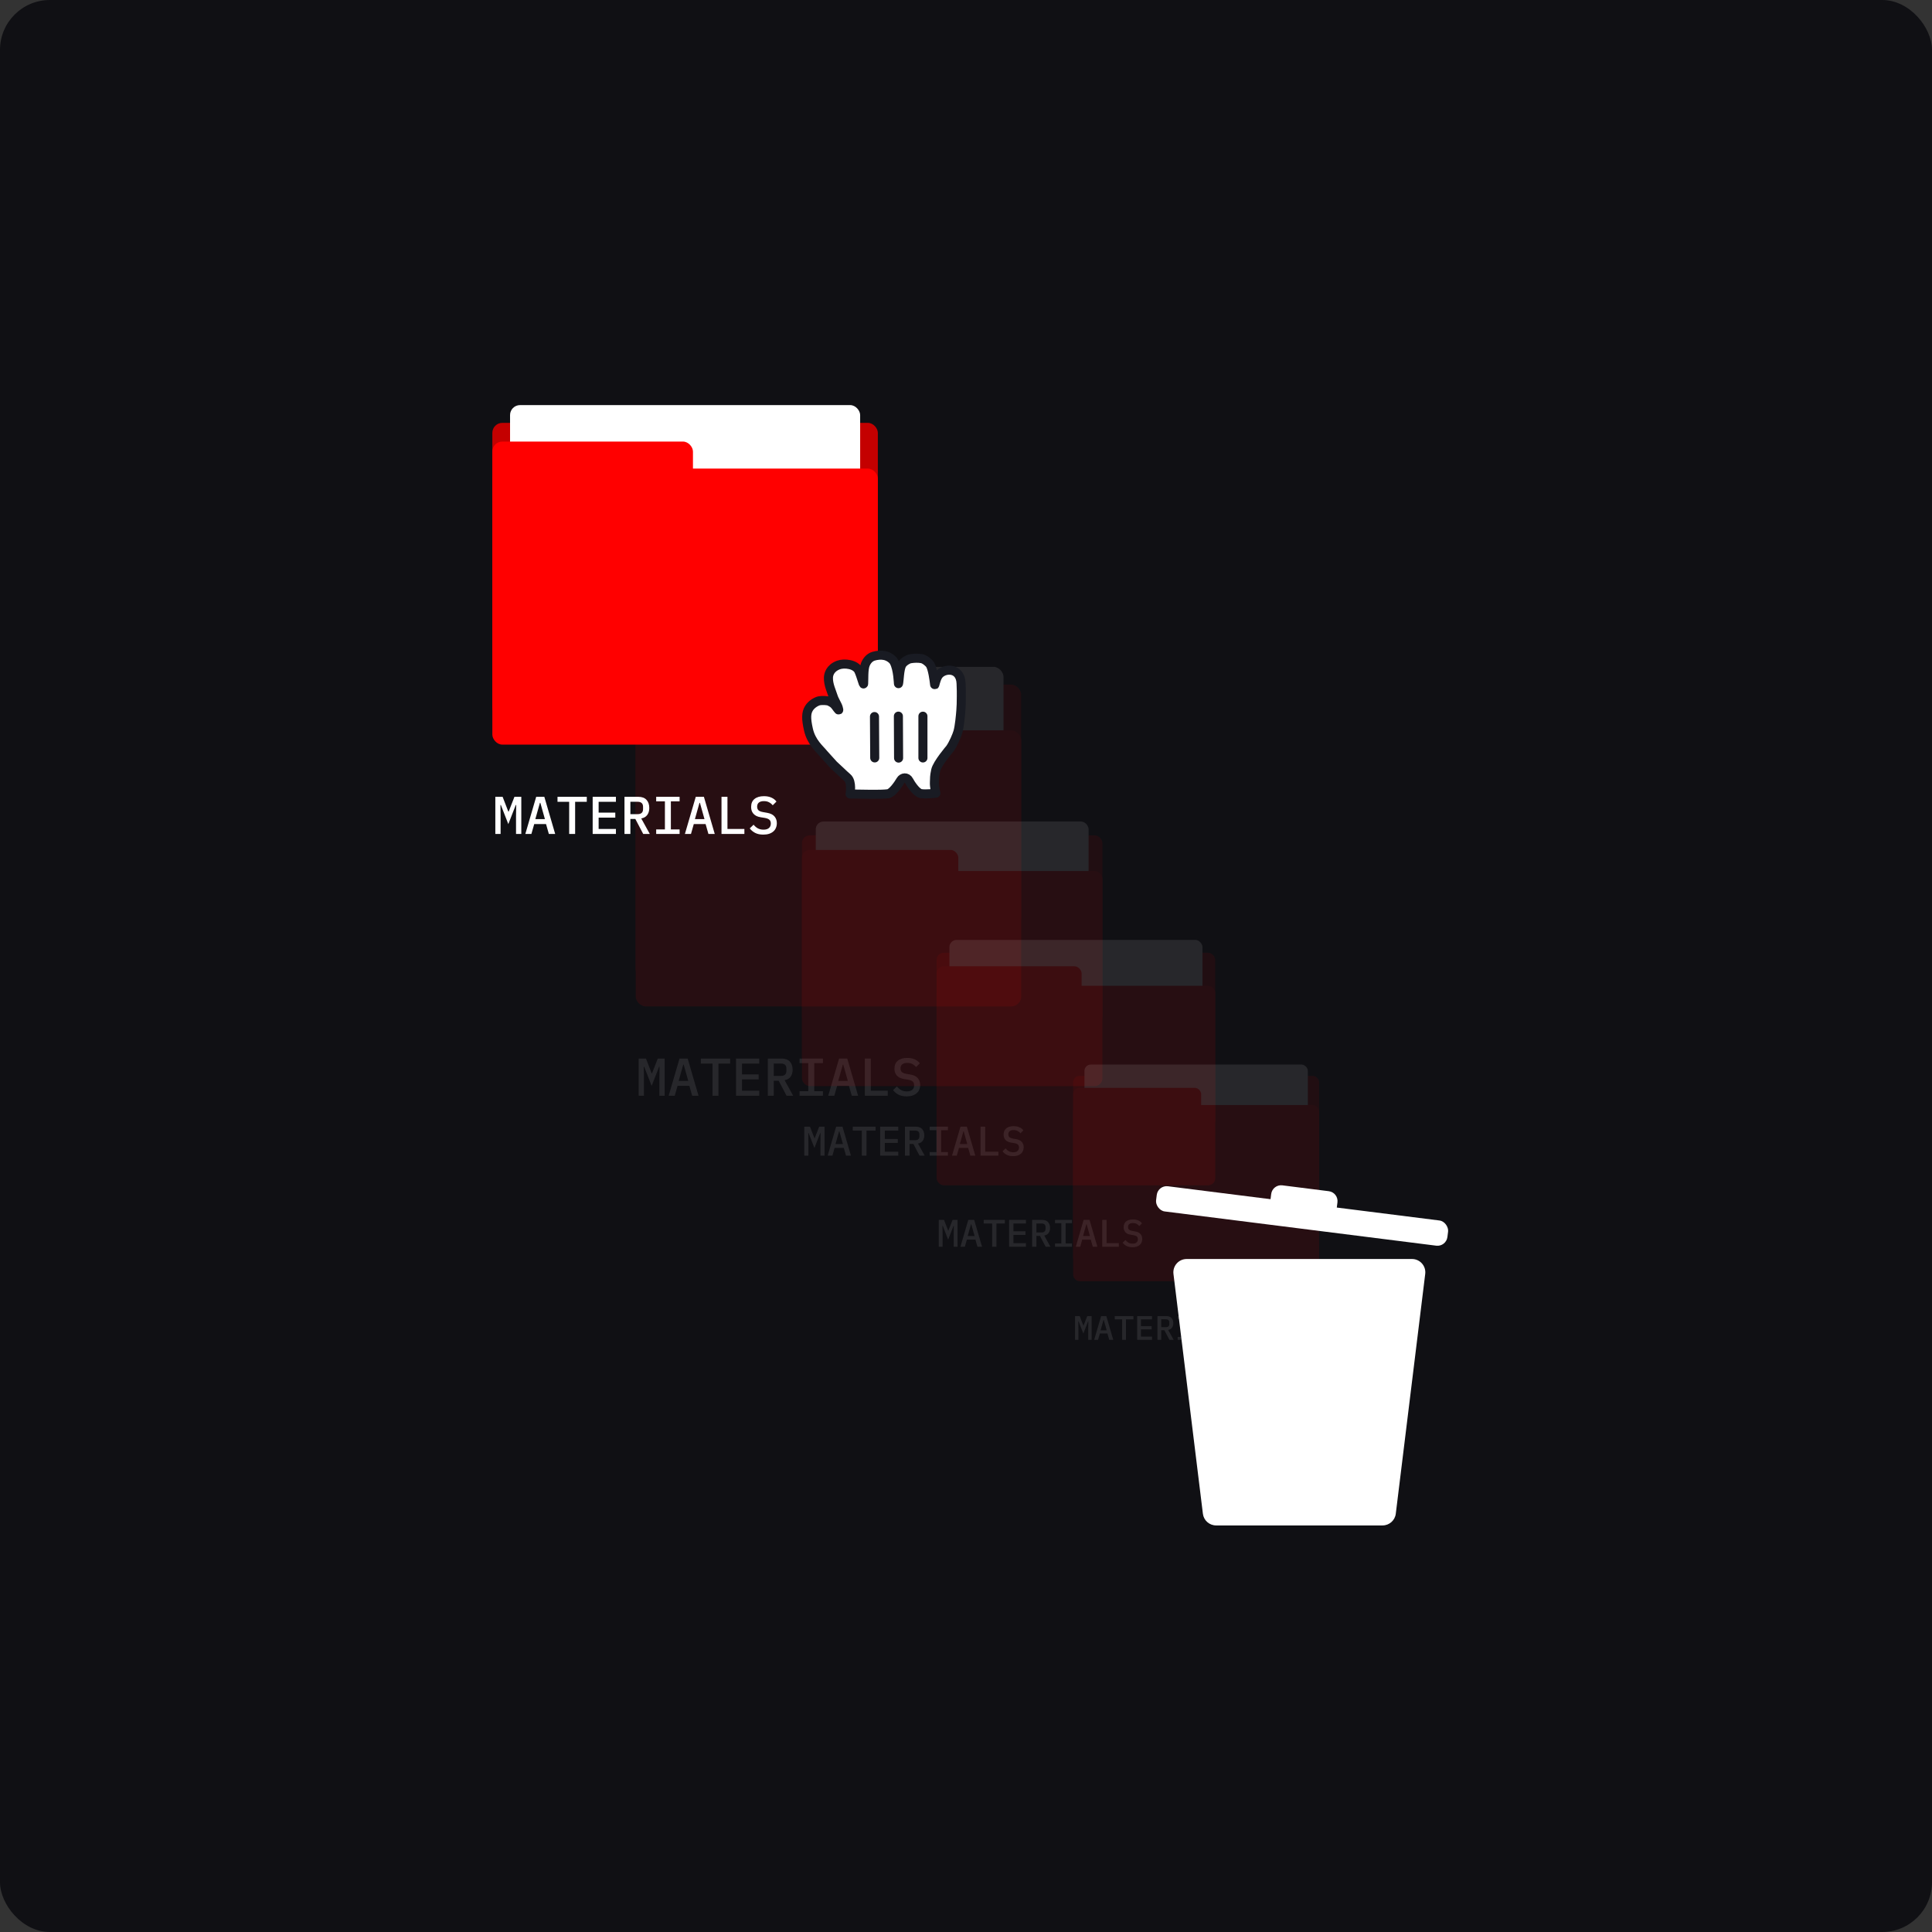 <svg width="310" height="310" viewBox="0 0 310 310" fill="none" xmlns="http://www.w3.org/2000/svg">
<rect x="0" y="0" width="310" height="310" fill="#333333" stroke="none"/>
<rect width="310" height="310" rx="8" fill="#101014"/>
<g opacity="0.1">
<rect x="102" y="109.85" width="61.856" height="38.874" rx="1.601" fill="#C40000"/>
<rect x="104.841" y="107" width="56.175" height="46.53" rx="1.601" fill="white"/>
<rect x="102" y="117.188" width="61.856" height="44.289" rx="1.601" fill="#FF0000"/>
<rect x="102" y="112.852" width="32.189" height="44.289" rx="1.601" fill="#FF0000"/>
<path d="M105.8 172.962L105.826 171.168H105.758L104.562 174.234L103.366 171.168H103.298L103.324 172.962V175.814H102.478V169.853H103.648L104.562 172.219H104.622L105.544 169.853H106.646V175.814H105.8V172.962ZM111.067 175.814L110.614 174.226H108.718L108.265 175.814H107.292L109.034 169.853H110.341L112.083 175.814H111.067ZM109.7 170.818H109.632L108.897 173.432H110.435L109.7 170.818ZM115.282 170.656V175.814H114.326V170.656H112.455V169.853H117.153V170.656H115.282ZM118.097 175.814V169.853H121.829V170.656H119.054V172.39H121.727V173.193H119.054V175.012H121.829V175.814H118.097ZM124.149 175.814H123.201V169.853H125.43C125.999 169.853 126.432 170.013 126.728 170.332C127.03 170.65 127.181 171.089 127.181 171.647C127.181 172.102 127.07 172.478 126.848 172.774C126.626 173.07 126.307 173.252 125.891 173.321L127.266 175.814H126.207L124.943 173.406H124.149V175.814ZM125.293 172.637C125.886 172.637 126.182 172.367 126.182 171.826V171.459C126.182 170.918 125.886 170.648 125.293 170.648H124.149V172.637H125.293ZM128.288 175.814V175.089H129.688V170.579H128.288V169.853H132.046V170.579H130.645V175.089H132.046V175.814H128.288ZM136.671 175.814L136.218 174.226H134.323L133.87 175.814H132.896L134.639 169.853H135.945L137.687 175.814H136.671ZM135.305 170.818H135.236L134.502 173.432H136.039L135.305 170.818ZM138.769 175.814V169.853H139.725V175.012H142.441V175.814H138.769ZM145.478 175.917C144.96 175.917 144.524 175.826 144.171 175.644C143.818 175.461 143.528 175.219 143.3 174.918L143.915 174.328C144.143 174.602 144.385 174.804 144.641 174.935C144.897 175.06 145.188 175.123 145.512 175.123C145.888 175.123 146.176 175.037 146.375 174.866C146.58 174.696 146.682 174.451 146.682 174.132C146.682 173.876 146.608 173.679 146.46 173.543C146.312 173.4 146.059 173.298 145.7 173.235L145.051 173.133C144.766 173.087 144.527 173.013 144.334 172.911C144.14 172.803 143.984 172.677 143.864 172.535C143.744 172.387 143.656 172.225 143.599 172.048C143.548 171.866 143.522 171.675 143.522 171.476C143.522 170.912 143.705 170.485 144.069 170.195C144.433 169.899 144.934 169.751 145.572 169.751C146.045 169.751 146.446 169.828 146.776 169.981C147.112 170.129 147.383 170.34 147.588 170.613L146.99 171.211C146.825 171.012 146.628 170.852 146.401 170.733C146.178 170.608 145.902 170.545 145.572 170.545C145.219 170.545 144.949 170.622 144.761 170.776C144.579 170.924 144.487 171.143 144.487 171.433C144.487 171.678 144.559 171.872 144.701 172.014C144.849 172.151 145.108 172.25 145.478 172.313L146.11 172.424C146.645 172.521 147.035 172.717 147.28 173.013C147.525 173.304 147.647 173.659 147.647 174.081C147.647 174.354 147.599 174.605 147.502 174.832C147.411 175.06 147.272 175.254 147.084 175.413C146.902 175.572 146.674 175.698 146.401 175.789C146.133 175.874 145.825 175.917 145.478 175.917Z" fill="white"/>
</g>
<g opacity="0.1">
<rect x="128.682" y="134.035" width="48.205" height="30.295" rx="1.248" fill="#C40000"/>
<rect x="130.895" y="131.814" width="43.777" height="36.261" rx="1.248" fill="white"/>
<rect x="128.682" y="139.754" width="48.205" height="34.514" rx="1.248" fill="#FF0000"/>
<rect x="128.682" y="136.375" width="25.085" height="34.514" rx="1.248" fill="#FF0000"/>
<path d="M131.643 183.205L131.663 181.807H131.61L130.678 184.196L129.746 181.807H129.693L129.713 183.205V185.428H129.054V180.782H129.966L130.678 182.626H130.725L131.444 180.782H132.302V185.428H131.643V183.205ZM135.747 185.428L135.394 184.19H133.917L133.564 185.428H132.805L134.163 180.782H135.181L136.539 185.428H135.747ZM134.682 181.534H134.629L134.057 183.571H135.255L134.682 181.534ZM139.032 181.408V185.428H138.287V181.408H136.829V180.782H140.49V181.408H139.032ZM141.226 185.428V180.782H144.135V181.408H141.972V182.759H144.055V183.384H141.972V184.802H144.135V185.428H141.226ZM145.942 185.428H145.204V180.782H146.941C147.384 180.782 147.722 180.906 147.952 181.155C148.188 181.403 148.305 181.745 148.305 182.18C148.305 182.535 148.219 182.828 148.046 183.058C147.873 183.289 147.624 183.431 147.3 183.484L148.372 185.428H147.546L146.561 183.551H145.942V185.428ZM146.834 182.952C147.296 182.952 147.526 182.741 147.526 182.32V182.033C147.526 181.612 147.296 181.401 146.834 181.401H145.942V182.952H146.834ZM149.168 185.428V184.862H150.259V181.348H149.168V180.782H152.096V181.348H151.005V184.862H152.096V185.428H149.168ZM155.701 185.428L155.348 184.19H153.871L153.518 185.428H152.759L154.117 180.782H155.135L156.493 185.428H155.701ZM154.636 181.534H154.583L154.01 183.571H155.208L154.636 181.534ZM157.336 185.428V180.782H158.081V184.802H160.198V185.428H157.336ZM162.564 185.508C162.161 185.508 161.821 185.437 161.546 185.295C161.271 185.153 161.045 184.964 160.867 184.729L161.346 184.27C161.524 184.483 161.712 184.64 161.912 184.742C162.112 184.84 162.338 184.889 162.591 184.889C162.884 184.889 163.108 184.822 163.263 184.689C163.423 184.556 163.503 184.365 163.503 184.117C163.503 183.917 163.445 183.764 163.33 183.657C163.214 183.546 163.017 183.467 162.737 183.418L162.232 183.338C162.01 183.302 161.823 183.245 161.673 183.165C161.522 183.081 161.4 182.983 161.306 182.872C161.213 182.757 161.145 182.63 161.1 182.493C161.06 182.351 161.04 182.202 161.04 182.047C161.04 181.607 161.182 181.275 161.466 181.048C161.75 180.818 162.141 180.702 162.638 180.702C163.006 180.702 163.319 180.762 163.576 180.882C163.838 180.997 164.049 181.162 164.208 181.374L163.742 181.84C163.614 181.685 163.461 181.561 163.283 181.468C163.11 181.37 162.895 181.321 162.638 181.321C162.362 181.321 162.152 181.381 162.005 181.501C161.863 181.616 161.792 181.787 161.792 182.013C161.792 182.204 161.848 182.355 161.959 182.466C162.074 182.572 162.276 182.65 162.564 182.699L163.057 182.785C163.474 182.861 163.778 183.014 163.969 183.245C164.159 183.471 164.255 183.748 164.255 184.077C164.255 184.29 164.217 184.485 164.142 184.662C164.071 184.84 163.962 184.991 163.816 185.115C163.674 185.239 163.496 185.337 163.283 185.408C163.075 185.474 162.835 185.508 162.564 185.508Z" fill="white"/>
</g>
<g opacity="0.1">
<rect x="150.285" y="152.873" width="44.711" height="28.099" rx="1.157" fill="#C40000"/>
<rect x="152.338" y="150.814" width="40.604" height="33.633" rx="1.157" fill="white"/>
<rect x="150.285" y="158.178" width="44.711" height="32.013" rx="1.157" fill="#FF0000"/>
<rect x="150.285" y="155.045" width="23.267" height="32.013" rx="1.157" fill="#FF0000"/>
<path d="M153.032 197.987L153.05 196.691H153.001L152.136 198.907L151.272 196.691H151.223L151.241 197.987V200.049H150.63V195.74H151.476L152.136 197.45H152.18L152.846 195.74H153.643V200.049H153.032V197.987ZM156.838 200.049L156.511 198.901H155.14L154.813 200.049H154.109L155.369 195.74H156.313L157.573 200.049H156.838ZM155.85 196.438H155.801L155.27 198.327H156.381L155.85 196.438ZM159.885 196.32V200.049H159.194V196.32H157.842V195.74H161.237V196.32H159.885ZM161.92 200.049V195.74H164.618V196.32H162.611V197.573H164.544V198.154H162.611V199.469H164.618V200.049H161.92ZM166.294 200.049H165.609V195.74H167.22C167.632 195.74 167.945 195.855 168.159 196.086C168.377 196.316 168.486 196.633 168.486 197.036C168.486 197.366 168.406 197.637 168.245 197.851C168.085 198.065 167.854 198.197 167.554 198.246L168.547 200.049H167.782L166.868 198.308H166.294V200.049ZM167.121 197.752C167.549 197.752 167.764 197.557 167.764 197.166V196.901C167.764 196.51 167.549 196.314 167.121 196.314H166.294V197.752H167.121ZM169.286 200.049V199.524H170.298V196.265H169.286V195.74H172.002V196.265H170.99V199.524H172.002V200.049H169.286ZM175.346 200.049L175.018 198.901H173.648L173.321 200.049H172.617L173.876 195.74H174.821L176.08 200.049H175.346ZM174.358 196.438H174.308L173.778 198.327H174.889L174.358 196.438ZM176.862 200.049V195.74H177.553V199.469H179.516V200.049H176.862ZM181.711 200.123C181.337 200.123 181.022 200.057 180.767 199.925C180.512 199.794 180.302 199.619 180.137 199.401L180.582 198.975C180.746 199.172 180.921 199.318 181.106 199.413C181.292 199.504 181.502 199.549 181.736 199.549C182.008 199.549 182.216 199.487 182.36 199.364C182.508 199.24 182.582 199.063 182.582 198.833C182.582 198.648 182.528 198.506 182.421 198.407C182.314 198.304 182.131 198.23 181.872 198.185L181.403 198.11C181.197 198.078 181.024 198.024 180.884 197.95C180.744 197.872 180.631 197.781 180.545 197.678C180.458 197.571 180.394 197.454 180.353 197.326C180.316 197.195 180.298 197.057 180.298 196.913C180.298 196.505 180.429 196.197 180.693 195.987C180.956 195.773 181.318 195.666 181.779 195.666C182.121 195.666 182.411 195.721 182.65 195.833C182.893 195.94 183.088 196.092 183.236 196.289L182.804 196.721C182.685 196.577 182.543 196.462 182.378 196.376C182.218 196.285 182.018 196.24 181.779 196.24C181.524 196.24 181.329 196.296 181.193 196.407C181.061 196.514 180.995 196.672 180.995 196.882C180.995 197.059 181.047 197.199 181.15 197.302C181.257 197.401 181.444 197.473 181.711 197.518L182.168 197.598C182.555 197.668 182.837 197.81 183.014 198.024C183.191 198.234 183.279 198.491 183.279 198.796C183.279 198.993 183.244 199.174 183.174 199.339C183.109 199.504 183.008 199.643 182.872 199.759C182.74 199.874 182.576 199.964 182.378 200.03C182.185 200.092 181.962 200.123 181.711 200.123Z" fill="white"/>
</g>
<g opacity="0.1">
<rect x="172.193" y="172.633" width="39.47" height="24.805" rx="1.022" fill="#C40000"/>
<rect x="174.006" y="170.814" width="35.844" height="29.69" rx="1.022" fill="white"/>
<rect x="172.193" y="177.314" width="39.47" height="28.26" rx="1.022" fill="#FF0000"/>
<rect x="172.193" y="174.549" width="20.54" height="28.26" rx="1.022" fill="#FF0000"/>
<path d="M174.618 213.16L174.635 212.016H174.591L173.828 213.972L173.065 212.016H173.021L173.038 213.16V214.98H172.498V211.177H173.245L173.828 212.686H173.866L174.455 211.177H175.158V214.98H174.618V213.16ZM177.978 214.98L177.69 213.967H176.48L176.191 214.98H175.57L176.681 211.177H177.515L178.627 214.98H177.978ZM177.106 211.792H177.063L176.594 213.46H177.575L177.106 211.792ZM180.668 211.689V214.98H180.058V211.689H178.865V211.177H181.862V211.689H180.668ZM182.465 214.98V211.177H184.846V211.689H183.075V212.795H184.781V213.307H183.075V214.468H184.846V214.98H182.465ZM186.326 214.98H185.721V211.177H187.144C187.507 211.177 187.783 211.278 187.972 211.482C188.165 211.685 188.261 211.965 188.261 212.321C188.261 212.612 188.19 212.852 188.048 213.04C187.907 213.229 187.703 213.346 187.438 213.389L188.315 214.98H187.64L186.833 213.444H186.326V214.98ZM187.056 212.953C187.434 212.953 187.623 212.781 187.623 212.436V212.201C187.623 211.856 187.434 211.683 187.056 211.683H186.326V212.953H187.056ZM188.967 214.98V214.517H189.861V211.64H188.967V211.177H191.365V211.64H190.471V214.517H191.365V214.98H188.967ZM194.316 214.98L194.028 213.967H192.818L192.529 214.98H191.908L193.019 211.177H193.853L194.965 214.98H194.316ZM193.445 211.792H193.401L192.932 213.46H193.913L193.445 211.792ZM195.655 214.98V211.177H196.265V214.468H197.998V214.98H195.655ZM199.936 215.046C199.606 215.046 199.328 214.988 199.102 214.871C198.877 214.755 198.692 214.601 198.546 214.408L198.939 214.032C199.084 214.207 199.239 214.336 199.402 214.419C199.566 214.499 199.751 214.539 199.958 214.539C200.198 214.539 200.381 214.485 200.508 214.376C200.639 214.267 200.705 214.11 200.705 213.907C200.705 213.743 200.657 213.618 200.563 213.531C200.468 213.44 200.307 213.375 200.078 213.335L199.664 213.269C199.482 213.24 199.329 213.193 199.206 213.128C199.082 213.059 198.982 212.979 198.906 212.888C198.83 212.793 198.774 212.69 198.737 212.577C198.705 212.461 198.688 212.339 198.688 212.212C198.688 211.852 198.804 211.58 199.037 211.395C199.269 211.206 199.589 211.111 199.996 211.111C200.298 211.111 200.554 211.16 200.764 211.258C200.979 211.353 201.151 211.487 201.282 211.662L200.901 212.043C200.795 211.916 200.67 211.814 200.525 211.738C200.383 211.658 200.207 211.618 199.996 211.618C199.771 211.618 199.598 211.667 199.478 211.765C199.362 211.86 199.304 212 199.304 212.185C199.304 212.341 199.349 212.465 199.44 212.555C199.535 212.643 199.7 212.706 199.936 212.746L200.339 212.817C200.681 212.879 200.93 213.004 201.086 213.193C201.242 213.378 201.32 213.605 201.32 213.874C201.32 214.049 201.289 214.208 201.228 214.354C201.17 214.499 201.081 214.623 200.961 214.724C200.844 214.826 200.699 214.906 200.525 214.964C200.354 215.019 200.158 215.046 199.936 215.046Z" fill="white"/>
</g>
<rect x="79" y="67.85" width="61.856" height="38.874" rx="1.601" fill="#C40000"/>
<rect x="81.841" y="65" width="56.175" height="46.53" rx="1.601" fill="white"/>
<rect x="79" y="75.188" width="61.856" height="44.289" rx="1.601" fill="#FF0000"/>
<rect x="79" y="70.852" width="32.189" height="44.289" rx="1.601" fill="#FF0000"/>
<path d="M82.8 130.962L82.826 129.168H82.758L81.562 132.234L80.367 129.168H80.298L80.324 130.962V133.814H79.478V127.853H80.648L81.562 130.219H81.622L82.544 127.853H83.646V133.814H82.8V130.962ZM88.067 133.814L87.614 132.226H85.718L85.265 133.814H84.292L86.034 127.853H87.341L89.083 133.814H88.067ZM86.7 128.818H86.632L85.897 131.432H87.435L86.7 128.818ZM92.282 128.656V133.814H91.326V128.656H89.455V127.853H94.153V128.656H92.282ZM95.097 133.814V127.853H98.829V128.656H96.054V130.39H98.727V131.193H96.054V133.012H98.829V133.814H95.097ZM101.149 133.814H100.201V127.853H102.43C102.999 127.853 103.432 128.013 103.728 128.332C104.03 128.65 104.181 129.089 104.181 129.647C104.181 130.102 104.07 130.478 103.848 130.774C103.626 131.07 103.307 131.252 102.891 131.321L104.266 133.814H103.207L101.943 131.406H101.149V133.814ZM102.293 130.637C102.886 130.637 103.182 130.367 103.182 129.826V129.459C103.182 128.918 102.886 128.648 102.293 128.648H101.149V130.637H102.293ZM105.288 133.814V133.089H106.688V128.579H105.288V127.853H109.046V128.579H107.645V133.089H109.046V133.814H105.288ZM113.671 133.814L113.218 132.226H111.323L110.87 133.814H109.896L111.639 127.853H112.945L114.687 133.814H113.671ZM112.305 128.818H112.236L111.502 131.432H113.039L112.305 128.818ZM115.769 133.814V127.853H116.725V133.012H119.441V133.814H115.769ZM122.478 133.917C121.96 133.917 121.524 133.826 121.171 133.644C120.818 133.461 120.528 133.219 120.3 132.918L120.915 132.328C121.143 132.602 121.385 132.804 121.641 132.935C121.897 133.06 122.188 133.123 122.512 133.123C122.888 133.123 123.176 133.037 123.375 132.866C123.58 132.696 123.682 132.451 123.682 132.132C123.682 131.876 123.608 131.679 123.46 131.543C123.312 131.4 123.059 131.298 122.7 131.235L122.051 131.133C121.766 131.087 121.527 131.013 121.334 130.911C121.14 130.803 120.984 130.677 120.864 130.535C120.744 130.387 120.656 130.225 120.599 130.048C120.548 129.866 120.522 129.675 120.522 129.476C120.522 128.912 120.705 128.485 121.069 128.195C121.433 127.899 121.934 127.751 122.572 127.751C123.045 127.751 123.446 127.828 123.776 127.981C124.112 128.129 124.383 128.34 124.588 128.613L123.99 129.211C123.825 129.012 123.628 128.852 123.401 128.733C123.178 128.608 122.902 128.545 122.572 128.545C122.219 128.545 121.949 128.622 121.761 128.776C121.579 128.924 121.487 129.143 121.487 129.433C121.487 129.678 121.559 129.872 121.701 130.014C121.849 130.151 122.108 130.25 122.478 130.313L123.11 130.424C123.645 130.521 124.035 130.717 124.28 131.013C124.525 131.304 124.647 131.659 124.647 132.081C124.647 132.354 124.599 132.605 124.502 132.832C124.411 133.06 124.272 133.254 124.084 133.413C123.902 133.572 123.674 133.698 123.401 133.789C123.133 133.874 122.825 133.917 122.478 133.917Z" fill="white"/>
<path d="M223.961 242.889C223.829 243.959 222.92 244.764 221.842 244.764H195.13C194.052 244.764 193.143 243.959 193.011 242.889L188.288 204.409C188.132 203.136 189.125 202.014 190.408 202.014H226.565C227.847 202.014 228.84 203.136 228.684 204.409L223.961 242.889Z" fill="white"/>
<rect x="185.809" y="190.141" width="47.114" height="4.074" rx="1.601" transform="rotate(7.186 185.809 190.141)" fill="white"/>
<path d="M203.97 191.583C204.081 190.705 204.882 190.084 205.759 190.194L213.213 191.134C214.091 191.245 214.712 192.046 214.602 192.923L214.419 194.37L203.788 193.03L203.97 191.583Z" fill="white"/>
<path fill-rule="evenodd" clip-rule="evenodd" d="M134.539 106.702C135.469 106.358 137.304 106.569 137.788 107.619C138.201 108.514 138.555 110.023 138.575 109.702C138.621 108.987 138.528 107.441 138.84 106.633C139.067 106.044 139.512 105.49 140.169 105.294C140.721 105.127 141.37 105.069 141.944 105.187C142.55 105.311 143.188 105.743 143.426 106.154C144.128 107.361 144.139 109.833 144.172 109.702C144.296 109.175 144.308 107.32 144.72 106.633C144.994 106.177 145.683 105.77 146.051 105.705C146.621 105.604 147.322 105.573 147.919 105.689C148.402 105.784 149.055 106.356 149.231 106.633C149.655 107.299 149.894 109.182 149.965 109.845C149.996 110.118 150.109 109.084 150.533 108.419C151.32 107.181 154.106 106.941 154.21 109.657C154.261 110.924 154.249 110.866 154.249 111.719C154.249 112.718 154.226 113.323 154.172 114.047C154.113 114.821 153.947 116.574 153.705 117.423C153.538 118.006 152.986 119.317 152.439 120.104C152.439 120.104 150.359 122.526 150.132 123.615C149.905 124.706 149.981 124.713 149.934 125.485C149.89 126.258 150.169 127.273 150.169 127.273C150.169 127.273 148.617 127.474 147.778 127.339C147.02 127.219 146.082 125.711 145.84 125.25C145.507 124.615 144.796 124.737 144.519 125.206C144.085 125.948 143.145 127.279 142.485 127.362C141.188 127.525 138.503 127.42 136.401 127.401C136.401 127.401 136.759 125.442 135.961 124.77C135.37 124.266 134.353 123.251 133.744 122.716L132.132 120.931C131.584 120.234 130.191 119.131 129.724 117.085C129.311 115.272 129.352 114.383 129.796 113.656C130.245 112.918 131.094 112.515 131.45 112.445C131.853 112.364 132.791 112.37 133.146 112.565C133.578 112.804 133.752 112.873 134.091 113.323C134.537 113.918 134.696 114.206 134.504 113.557C134.357 113.05 133.88 112.404 133.663 111.678C133.452 110.978 132.886 109.851 132.927 108.721C132.942 108.293 133.126 107.227 134.539 106.702V106.702Z" fill="white" stroke="#191B23" stroke-width="1.453" stroke-linejoin="round"/>
<path d="M148.088 121.618V114.916" stroke="#191B23" stroke-width="1.453" stroke-linecap="round"/>
<path d="M144.183 121.639L144.152 114.91" stroke="#191B23" stroke-width="1.453" stroke-linecap="round"/>
<path d="M140.316 114.973L140.356 121.611" stroke="#191B23" stroke-width="1.453" stroke-linecap="round"/>
</svg>
